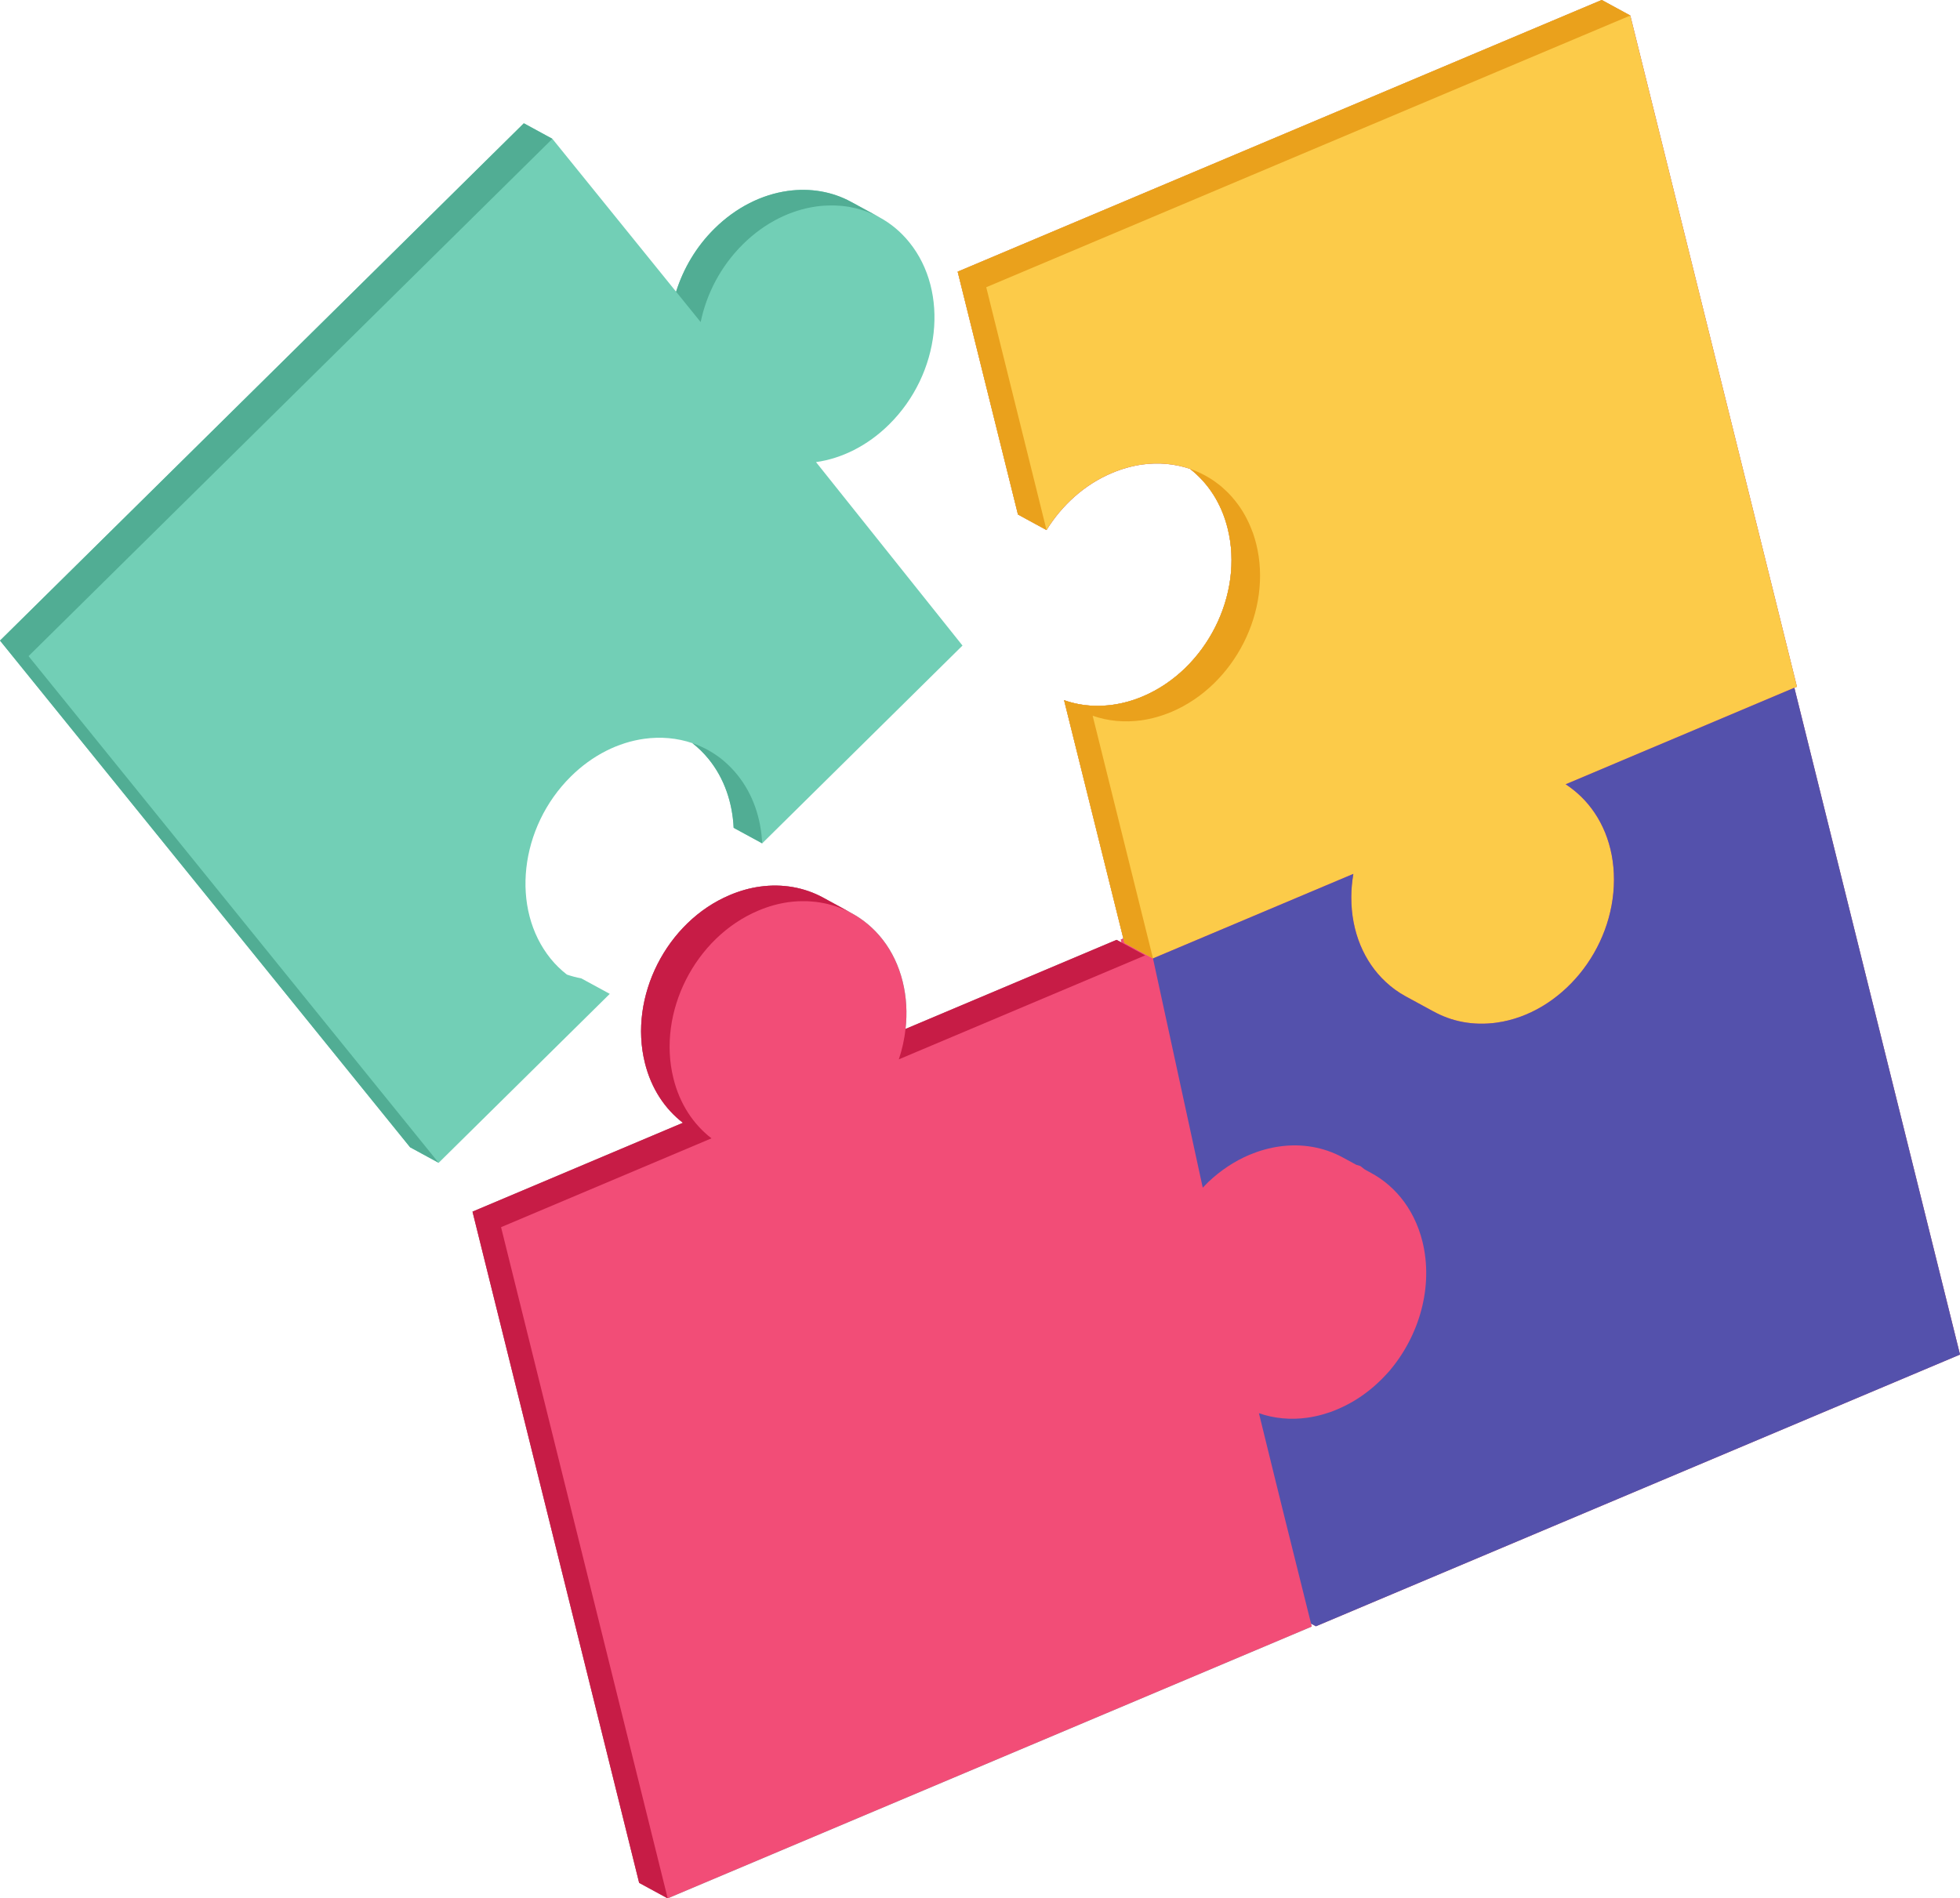 <svg width="987" height="956" viewBox="0 0 987 956" fill="none" xmlns="http://www.w3.org/2000/svg">
<path d="M292.686 492.678C290.232 492.232 287.825 491.59 285.471 490.791C282.532 488.492 279.773 485.857 277.295 482.794C256.988 457.711 261.561 416.617 287.492 391.001C298.434 380.19 311.433 373.867 324.332 372.061C332.688 370.885 340.992 371.627 348.673 374.244C351.606 376.542 354.356 379.177 356.828 382.234C364.74 391.974 368.834 404.156 369.443 416.883L383.815 424.7L484.682 325.096L410.92 232.712C423.806 230.899 436.77 224.57 447.693 213.795C473.647 188.179 478.192 147.056 457.887 122.001C453.547 116.628 448.415 112.424 442.78 109.384C442.832 109.413 442.887 109.436 442.94 109.465L428.564 101.648C418.945 96.408 407.837 94.59 396.65 96.159C383.75 97.977 370.743 104.306 359.801 115.128C350.582 124.219 344.119 135.278 340.46 146.899L278.164 69.906L263.789 62.083L0 322.594L206.518 577.761L220.893 585.583L307.06 500.501L292.686 492.678Z" fill="#72CFB6"/>
<path d="M662.653 818.973L660.198 817.618L660.569 819.118L336.22 955.989L321.864 948.189L308.172 893.014L288.501 813.773L237.952 610.169L343.903 565.422C334.833 558.433 327.93 548.15 324.752 535.237C316.491 502.018 335.613 464.173 367.531 450.74C372.586 448.603 377.641 447.184 382.638 446.495C394.105 444.903 405.14 446.93 414.499 452.042L427.728 459.263L428.103 459.466C440.783 466.078 450.576 478.157 454.562 494.329C456.498 502.157 456.902 510.218 456.006 518.162L562.276 473.304L564.731 474.63L564.384 473.131L565.681 472.581L535.846 352.606C540.495 354.256 545.405 355.206 550.488 355.408C553.725 355.553 557.048 355.379 560.372 354.916C565.368 354.227 570.423 352.837 575.477 350.701C607.367 337.238 626.514 299.393 618.228 266.174C615.079 253.349 608.258 243.152 599.279 236.128C591.769 233.586 583.565 232.753 575.072 233.934C570.075 234.658 565.021 236.041 559.966 238.184C546.216 243.963 534.833 254.304 527.005 266.927L512.624 259.098L482.262 136.813L653.117 64.742L739.257 28.396L806.586 0L820.973 7.829L904.884 345.82L903.581 346.37L987 682.131L662.653 818.973Z" fill="#72CFB6"/>
<path d="M662.653 818.973L660.198 817.618L660.569 819.118L336.22 955.989L321.864 948.189L308.172 893.014L288.501 813.773L237.952 610.169L343.903 565.422C334.833 558.433 327.93 548.15 324.752 535.237C316.491 502.018 335.613 464.173 367.531 450.74C372.586 448.603 377.641 447.184 382.638 446.495C394.105 444.903 405.14 446.93 414.499 452.042L427.728 459.263L428.103 459.466C440.783 466.078 450.576 478.157 454.562 494.329C456.498 502.157 456.902 510.218 456.006 518.162L562.276 473.304L564.731 474.63L564.384 473.131L565.681 472.581L535.846 352.606C540.495 354.256 545.405 355.206 550.488 355.408C553.725 355.553 557.048 355.379 560.372 354.916C565.368 354.227 570.423 352.837 575.477 350.701C607.367 337.238 626.514 299.393 618.228 266.174C615.079 253.349 608.258 243.152 599.279 236.128C591.769 233.586 583.565 232.753 575.072 233.934C570.075 234.658 565.021 236.041 559.966 238.184C546.216 243.963 534.833 254.304 527.005 266.927L512.624 259.098L482.262 136.813L653.117 64.742L739.257 28.396L806.586 0L820.973 7.829L904.884 345.82L903.581 346.37L987 682.131L662.653 818.973Z" fill="#F24D77"/>
<path d="M820.961 7.828L806.585 0.011L739.262 28.39L653.134 64.729L482.268 136.824L512.623 259.092L526.999 266.915C534.821 254.309 546.204 243.962 559.954 238.183C565.014 236.047 570.086 234.651 575.083 233.951C583.553 232.758 591.775 233.586 599.278 236.145C599.29 236.145 599.296 236.151 599.307 236.157C608.275 243.175 615.078 253.36 618.228 266.174C626.513 299.392 607.366 337.238 575.477 350.7C570.422 352.837 565.368 354.227 560.371 354.916C557.048 355.379 553.725 355.553 550.488 355.408C545.405 355.205 540.495 354.256 535.846 352.605L565.68 472.58L566.23 474.832L580.618 482.661L580.612 482.644L681.51 440.085C680.85 443.93 680.473 447.838 680.468 451.793C680.433 469.407 686.998 484.404 697.686 494.375C700.761 497.27 704.171 499.748 707.859 501.752L722.235 509.574C722.026 509.458 721.824 509.325 721.609 509.209C730.833 514.403 741.85 516.656 753.731 514.988C769.994 512.701 784.712 503.489 795.417 490.484C806.099 477.479 812.717 460.629 812.752 443.044C812.78 425.812 806.447 411.11 796.135 401.111C793.744 398.806 791.173 396.739 788.423 394.944L790.849 393.948L825.443 379.327L843.593 371.678L903.593 346.352L904.878 345.813L820.961 7.828Z" fill="#FCCB49"/>
<path d="M368.211 386.699C367.942 386.421 367.669 386.148 367.396 385.876C366.452 384.938 365.487 384.041 364.491 383.195C364.373 383.097 364.26 382.987 364.141 382.889C363.038 381.974 361.896 381.122 360.734 380.318C360.43 380.109 360.121 379.907 359.814 379.704C358.803 379.038 357.774 378.407 356.726 377.822C354.142 376.38 351.45 375.187 348.674 374.244C351.606 376.542 354.357 379.177 356.829 382.234C364.741 391.974 368.835 404.156 369.443 416.883L383.816 424.7C383.209 411.973 379.116 399.79 371.203 390.057C370.248 388.876 369.241 387.77 368.211 386.699Z" fill="#51AD94"/>
<path d="M374.176 122.945C385.118 112.123 398.124 105.794 411.024 103.982C412.297 103.802 413.569 103.681 414.839 103.588C415.233 103.559 415.627 103.548 416.021 103.53C416.915 103.484 417.805 103.455 418.694 103.455C419.125 103.455 419.556 103.461 419.987 103.466C420.901 103.49 421.81 103.536 422.717 103.605C423.07 103.629 423.427 103.646 423.78 103.681C425.02 103.796 426.253 103.953 427.476 104.156C427.673 104.19 427.864 104.237 428.061 104.271C429.089 104.457 430.111 104.677 431.124 104.92C431.518 105.018 431.908 105.128 432.299 105.233C433.129 105.458 433.953 105.702 434.772 105.974C435.168 106.101 435.564 106.228 435.957 106.367C436.854 106.692 437.738 107.039 438.616 107.41C438.887 107.525 439.162 107.624 439.43 107.746C440.565 108.249 441.682 108.794 442.779 109.384C442.831 109.413 442.886 109.436 442.939 109.465L428.564 101.648C418.945 96.408 407.836 94.59 396.649 96.159C383.749 97.977 370.743 104.306 359.8 115.128C350.582 124.219 344.118 135.278 340.459 146.899L352.839 162.197C355.795 147.884 362.994 133.976 374.176 122.945Z" fill="#51AD94"/>
<path d="M220.893 585.583L14.375 330.417L278.164 69.906L263.789 62.083L0 322.594L206.518 577.761L220.893 585.583Z" fill="#51AD94"/>
<path d="M605.67 598.096C606.614 597.118 607.558 596.139 608.501 595.213C614.546 589.515 621.499 584.802 629.229 581.53C631.759 580.494 634.283 579.596 636.813 578.913C639.326 578.212 641.839 577.691 644.328 577.344C655.786 575.728 666.804 577.772 676.184 582.879L682.986 586.579C683.664 586.776 684.347 586.967 685.013 587.193C685.69 587.726 686.397 588.218 687.051 588.791L690.559 590.696C689.54 590.146 688.493 589.643 687.439 589.162C687.45 589.174 687.462 589.185 687.474 589.191C701.247 595.485 712.005 608.027 716.289 625.178C721.928 647.91 714.761 672.768 699.499 690.585C698.26 691.957 697.05 693.248 695.811 694.51C695.151 695.147 694.491 695.813 693.808 696.427C692.493 697.672 691.127 698.876 689.714 699.977C684.804 703.937 679.345 707.238 673.48 709.698C672.218 710.254 670.955 710.735 669.693 711.181C668.454 711.603 667.215 711.968 665.976 712.333C663.423 713.051 660.881 713.584 658.351 713.943C649.823 715.141 641.515 714.302 633.959 711.679L642.354 745.853L647.466 766.507L660.204 817.624L662.659 818.961L987 682.142L903.593 346.352L843.594 371.679L825.443 379.328L790.849 393.948L788.423 394.944C791.173 396.739 793.744 398.806 796.135 401.111C806.447 411.111 812.781 425.812 812.752 443.044C812.717 460.629 806.099 477.479 795.417 490.484C784.712 503.489 769.995 512.701 753.731 514.988C741.851 516.656 730.833 514.403 721.61 509.21C721.824 509.325 722.027 509.459 722.235 509.574L707.859 501.752C704.171 499.748 700.761 497.27 697.687 494.375C686.999 484.404 680.433 469.407 680.468 451.793C680.474 447.838 680.85 443.93 681.51 440.085L580.612 482.65L605.67 598.096Z" fill="#5451AC"/>
<path d="M302.874 821.59L252.317 617.992L358.283 573.25C349.206 566.267 342.307 555.978 339.122 543.071C330.851 509.835 349.988 471.978 381.906 458.556C386.957 456.414 392.029 455.024 397.019 454.318C398.572 454.103 400.114 453.964 401.648 453.878C402.151 453.849 402.645 453.854 403.145 453.843C404.177 453.814 405.205 453.797 406.225 453.825C406.802 453.843 407.373 453.889 407.945 453.924C408.882 453.982 409.812 454.057 410.736 454.167C411.321 454.231 411.902 454.312 412.481 454.399C413.39 454.538 414.289 454.7 415.182 454.891C415.741 455.007 416.3 455.117 416.854 455.256C417.783 455.476 418.696 455.742 419.607 456.02C420.096 456.165 420.589 456.304 421.072 456.466C422.155 456.831 423.215 457.248 424.267 457.682C424.555 457.803 424.853 457.902 425.139 458.029C426.414 458.585 427.665 459.193 428.886 459.859L414.511 452.036C405.129 446.935 394.102 444.891 382.644 446.501C377.654 447.201 372.582 448.597 367.53 450.733C335.613 464.161 316.476 502.012 324.747 535.249C327.931 548.161 334.831 558.444 343.909 565.428L237.941 610.169L288.5 813.773L308.174 893.025L321.858 948.177L336.233 956L322.549 900.847L302.874 821.59Z" fill="#C71C46"/>
<path d="M576.658 481.127L452.627 533.477C454.303 528.48 455.429 523.332 456.006 518.161L562.276 473.304L564.731 474.63L576.658 481.127Z" fill="#C71C46"/>
<path d="M589.859 358.529C584.805 360.637 579.721 362.026 574.754 362.744C566.144 363.931 557.825 363.092 550.228 360.434L580.619 482.661L566.231 474.833L565.681 472.58L535.847 352.605C540.496 354.256 545.406 355.205 550.489 355.408C553.725 355.553 557.049 355.379 560.372 354.916C565.369 354.227 570.423 352.837 575.477 350.7C607.367 337.238 626.514 299.393 618.229 266.174C615.079 253.348 608.259 243.152 599.279 236.128C601.994 237.054 604.594 238.212 607.078 239.567C608.548 240.378 609.938 241.218 611.293 242.167C611.64 242.399 611.93 242.659 612.277 242.891C613.284 243.615 614.298 244.391 615.253 245.201C615.71 245.607 616.174 246.041 616.608 246.446C617.418 247.164 618.171 247.888 618.918 248.67C619.41 249.156 619.844 249.677 620.307 250.169C620.967 250.951 621.633 251.733 622.27 252.538C622.733 253.088 623.139 253.667 623.567 254.246C624.175 255.08 624.754 255.919 625.304 256.817C625.709 257.419 626.086 258.027 626.427 258.664C626.977 259.59 627.498 260.569 627.99 261.553C628.309 262.161 628.621 262.763 628.911 263.429C629.432 264.529 629.866 265.682 630.329 266.84C630.532 267.419 630.793 267.963 630.995 268.542C631.597 270.302 632.147 272.097 632.611 273.973C640.873 307.227 621.749 345.066 589.859 358.529Z" fill="#EAA11C"/>
<path d="M526.999 266.915L496.643 144.647L667.504 72.546L753.633 36.212L820.961 7.828L806.585 0.011L739.262 28.39L653.134 64.729L482.268 136.824L512.623 259.092L526.999 266.915Z" fill="#EAA11C"/>
</svg>
